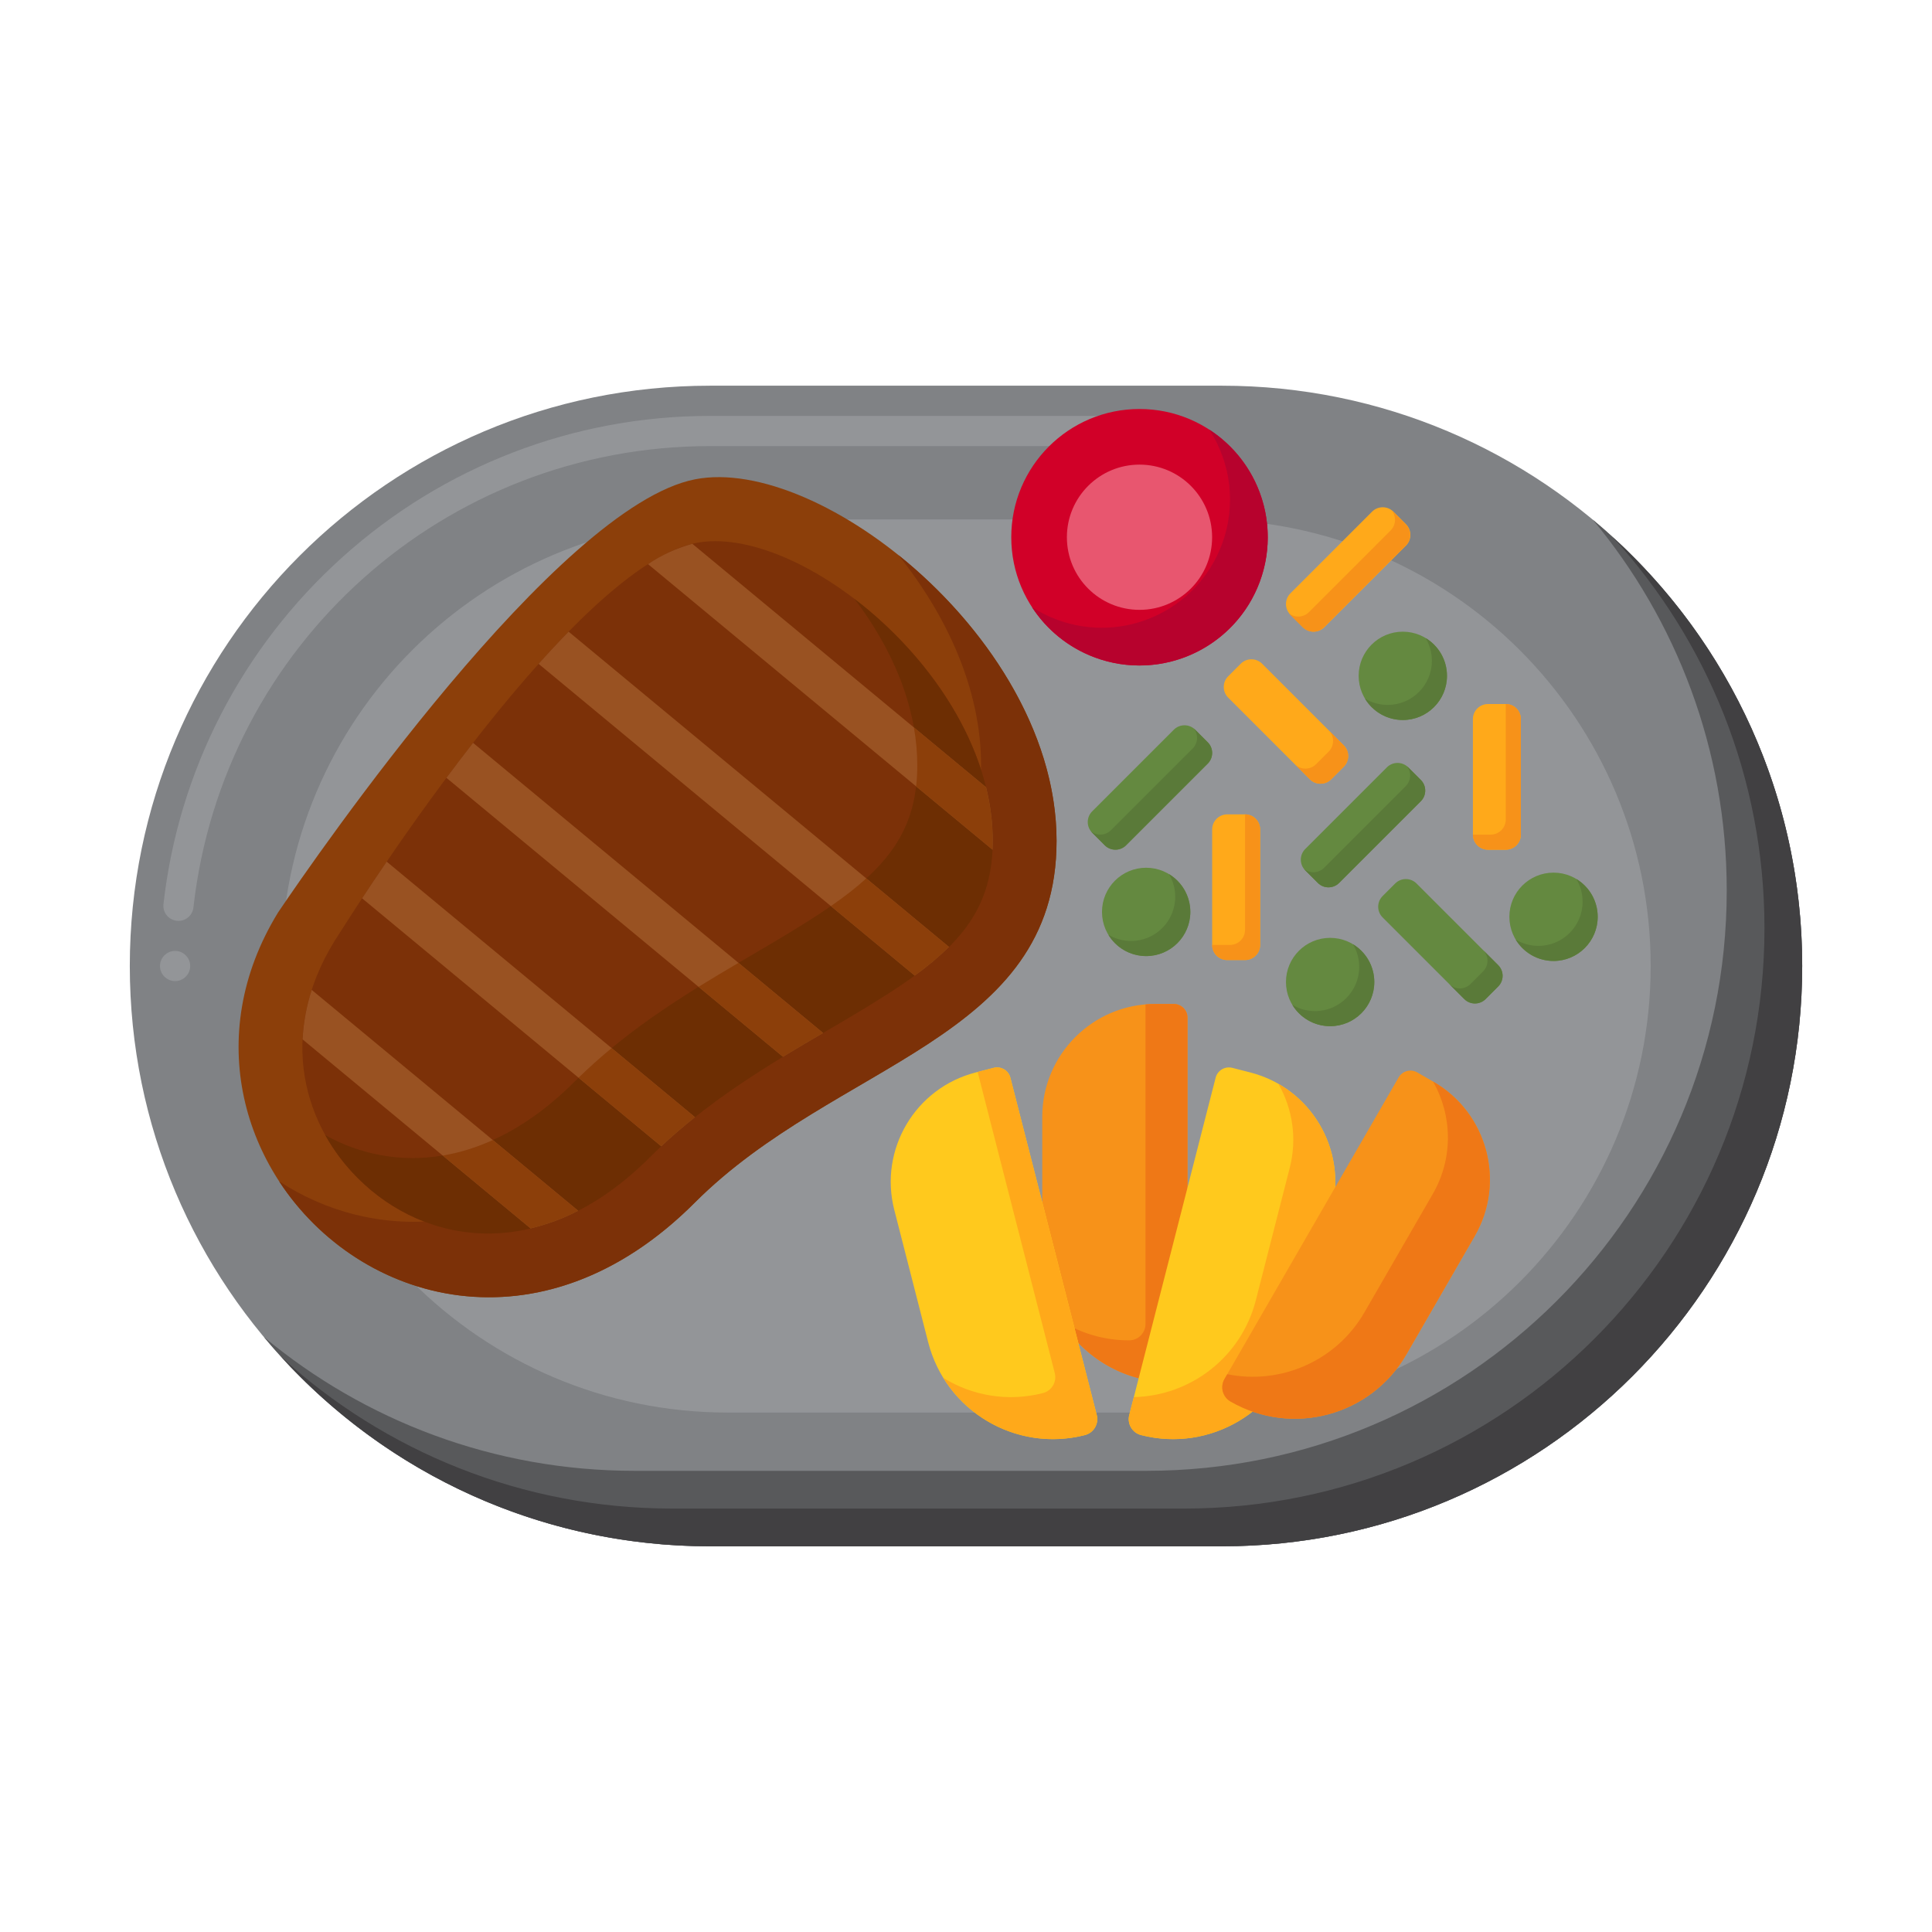 <?xml version="1.0" encoding="utf-8"?>
<!-- Generator: Adobe Illustrator 24.0.0, SVG Export Plug-In . SVG Version: 6.00 Build 0)  -->
<svg version="1.1" id="Layer_1" xmlns="http://www.w3.org/2000/svg" xmlns:xlink="http://www.w3.org/1999/xlink" x="0px" y="0px"
	 viewBox="0 0 256 256" style="enable-background:new 0 0 256 256;" xml:space="preserve">
<style type="text/css">
	.st0{fill:#E63950;}
	.st1{fill:#D10028;}
	.st2{fill:#B7022D;}
	.st3{fill:#FCC4AE;}
	.st4{fill:#E8566F;}
	.st5{fill:#808285;}
	.st6{fill:#939598;}
	.st7{fill:#58595B;}
	.st8{fill:#414042;}
	.st9{fill:#8C3F0A;}
	.st10{fill:#7C3108;}
	.st11{fill:#6D2E03;}
	.st12{fill:#995222;}
	.st13{fill:#F79219;}
	.st14{fill:#EF7816;}
	.st15{fill:#FFC91D;}
	.st16{fill:#FFA91A;}
	.st17{fill:#648940;}
	.st18{fill:#5A7A39;}
	.st19{fill:#F1F2F2;}
	.st20{fill:#E6E7E8;}
	.st21{fill:#D1D3D4;}
	.st22{fill:#FFFFFF;}
	.st23{fill:#76A34F;}
	.st24{fill:#F2AD97;}
	.st25{fill:#E59076;}
	.st26{fill:#91B56B;}
	.st27{fill:#F7CB15;}
	.st28{fill:#377DE2;}
	.st29{fill:#2266D3;}
	.st30{fill:#478CF7;}
	.st31{fill:#5E9CF7;}
	.st32{fill:#FFD2C0;}
	.st33{fill:#27C1E6;}
	.st34{fill:#009ADD;}
	.st35{fill:#893ADD;}
	.st36{fill:#A54AF4;}
	.st37{fill:#B171F4;}
	.st38{fill:#827F7E;}
</style>
<g>
	<g>
		<g>
			<path class="st5" d="M17.199,128L17.199,128c0-42.467,34.426-76.893,76.893-76.893h67.816c42.467,0,76.893,34.426,76.893,76.893
				v0c0,42.467-34.426,76.893-76.893,76.893H94.092C51.625,204.893,17.199,170.467,17.199,128z"/>
		</g>
		<g>
			<path class="st6" d="M23.2,130c-1.1,0-2-0.9-2-2s0.9-2,2-2s2,0.9,2,2S24.3,130,23.2,130z M23.65,122.02
				c-0.07,0-0.15-0.01-0.23-0.01c-0.53-0.06-1.01-0.33-1.34-0.74c-0.33-0.42-0.48-0.94-0.42-1.47
				c1.99-17.68,10.41-34.01,23.72-45.98c13.4-12.06,30.7-18.71,48.71-18.71h54.63c1.1,0,2,0.89,2,2c0,1.1-0.9,2-2,2H94.09
				c-35.11,0-64.54,26.28-68.46,61.13C25.52,121.26,24.66,122.02,23.65,122.02z"/>
		</g>
		<g>
			<path class="st7" d="M211.05,68.857c11.084,13.325,17.751,30.455,17.751,49.143v0c0,42.467-34.426,76.893-76.893,76.893H84.092
				c-18.687,0-35.818-6.667-49.143-17.751c14.105,16.956,35.363,27.751,59.143,27.751h67.816c42.467,0,76.893-34.426,76.893-76.893
				v0C238.801,104.22,228.007,82.962,211.05,68.857z"/>
		</g>
		<g>
			<path class="st8" d="M213.722,71.186c12.472,13.668,20.079,31.853,20.079,51.814v0c0,42.467-34.426,76.893-76.893,76.893H89.092
				c-19.961,0-38.146-7.607-51.814-20.079c14.062,15.41,34.309,25.079,56.814,25.079h67.816c42.467,0,76.893-34.426,76.893-76.893v0
				C238.801,105.494,229.132,85.247,213.722,71.186z"/>
		</g>
		<g>
			<path class="st6" d="M37.278,128L37.278,128c0-32.68,26.492-59.172,59.172-59.172h63.101c32.68,0,59.172,26.492,59.172,59.172v0
				c0,32.68-26.492,59.172-59.172,59.172H96.45C63.77,187.172,37.278,160.68,37.278,128z"/>
		</g>
	</g>
	<g>
		<g>
			<path class="st9" d="M36.848,120.901c-20.24,33.006,22.486,71.305,55.248,38.419C110.803,140.613,140,137.873,140,111.416
				s-31.283-51.155-47.905-47.905C73.874,67.074,41.959,113.338,36.848,120.901z"/>
		</g>
		<g>
			<path class="st10" d="M119.041,73.544C125.516,81.635,130,91.4,130,101.416c0,26.457-29.197,29.197-47.905,47.904
				c-15.348,15.406-32.883,15.189-45.106,7.213c10.56,16.175,34.755,23.214,55.106,2.787C110.803,140.613,140,137.873,140,111.416
				C140,96.773,130.417,82.669,119.041,73.544z"/>
		</g>
		<g>
			<path class="st10" d="M45.072,123.531c-8.356,12.434-5.341,24.893,2.336,32.573c8.945,8.946,24.385,11.56,38.708-2.761
				c7.345-7.345,15.98-12.395,23.598-16.85c14.345-8.389,21.828-13.314,21.828-25.074c0-21.751-25.793-42.284-39.448-39.447
				C75.014,75.518,45.072,123.531,45.072,123.531z"/>
		</g>
		<g>
			<path class="st11" d="M113.229,79.361c4.946,6.496,8.314,14.197,8.314,22.057c0,11.76-7.483,16.685-21.828,25.075
				c-7.619,4.455-16.253,9.505-23.598,16.85c-11.626,11.625-23.988,12.091-33.015,7.07c1.164,2.093,2.624,4.007,4.307,5.691
				c8.945,8.946,24.385,11.56,38.708-2.761c7.345-7.345,15.98-12.395,23.598-16.85c14.345-8.389,21.828-13.314,21.828-25.075
				C131.543,98.936,123.049,86.855,113.229,79.361z"/>
		</g>
		<g>
			<path class="st12" d="M131.543,111.416c0,0.399-0.01,0.79-0.027,1.174l-45.65-37.839c1.797-1.212,3.78-2.122,5.871-2.694
				l38.923,32.262C131.237,106.64,131.534,109.023,131.543,111.416z M47.979,119.032l39.639,32.856
				c1.455-1.363,2.949-2.643,4.47-3.856l-40.85-33.858C49.985,116.009,48.887,117.652,47.979,119.032z M40.097,137.727
				l30.214,25.045c2.186-0.523,4.3-1.31,6.297-2.341L41.307,131.17C40.614,133.292,40.207,135.497,40.097,137.727z M59.155,103.068
				l44.592,36.962c1.804-1.099,3.58-2.144,5.313-3.157L62.683,98.432C61.472,99.989,60.292,101.541,59.155,103.068z M71.367,87.962
				l49.838,41.31c1.609-1.146,3.127-2.416,4.54-3.797L75.347,83.701C74.019,85.056,72.689,86.485,71.367,87.962z"/>
		</g>
		<g>
			<g>
				<path class="st9" d="M81.044,138.878c-1.496,1.234-2.962,2.539-4.384,3.927l10.958,9.083c0.039-0.037,0.079-0.073,0.118-0.109
					c0.125-0.116,0.249-0.232,0.375-0.347c0.024-0.022,0.048-0.044,0.071-0.066c0.171-0.157,0.343-0.313,0.515-0.467
					c0.014-0.013,0.029-0.026,0.043-0.039c1.097-0.984,2.216-1.925,3.348-2.828L81.044,138.878z"/>
			</g>
			<g>
				<path class="st9" d="M110.095,120.063l11.11,9.209c0.167-0.119,0.333-0.24,0.498-0.362c0.353-0.262,0.697-0.524,1.031-0.787
					c1.049-0.829,2.054-1.713,3.011-2.648l-10.957-9.082C113.426,117.633,111.861,118.839,110.095,120.063z"/>
			</g>
			<g>
				<path class="st9" d="M58.662,153.115l11.65,9.657c2.186-0.523,4.3-1.31,6.297-2.341l-11.302-9.368
					C63.063,152.08,60.839,152.751,58.662,153.115z"/>
			</g>
			<g>
				<path class="st9" d="M92.564,130.76l11.183,9.27c1.804-1.099,3.58-2.144,5.313-3.157l-11.207-9.289
					C96.122,128.6,94.351,129.652,92.564,130.76z"/>
			</g>
			<g>
				<path class="st9" d="M131.543,111.417v-0.003c-0.004-1.184-0.079-2.366-0.224-3.54c-0.006-0.045-0.012-0.09-0.017-0.136
					c-0.007-0.056-0.015-0.113-0.022-0.169c-0.148-1.091-0.357-2.176-0.621-3.252l-9.563-7.926c0.292,1.661,0.448,3.34,0.448,5.027
					c0,0.971-0.051,1.895-0.153,2.779l10.126,8.393C131.532,112.206,131.543,111.816,131.543,111.417z"/>
			</g>
		</g>
	</g>
	<g>
		<g>
			<circle class="st1" cx="150.99" cy="71.186" r="16.992"/>
		</g>
		<g>
			<path class="st2" d="M160.239,56.927c2.829,4.361,3.627,9.96,1.669,15.204c-3.284,8.792-13.072,13.257-21.864,9.973
				c-1.182-0.442-2.287-1.001-3.304-1.66c1.914,2.951,4.757,5.335,8.304,6.66c8.792,3.284,18.58-1.182,21.864-9.973
				C169.75,69.522,166.787,61.166,160.239,56.927z"/>
		</g>
		<g>
			<circle class="st4" cx="150.99" cy="71.186" r="9.622"/>
		</g>
	</g>
	<g>
		<g>
			<path class="st13" d="M155.533,133.031h-2.465c-8.265,0-14.965,6.7-14.965,14.965v18.102c0,9.427,7.642,17.07,17.07,17.07h0
				c1.202,0,2.176-0.974,2.176-2.176v-46.145C157.348,133.844,156.535,133.031,155.533,133.031z"/>
		</g>
		<g>
			<path class="st14" d="M155.533,133.031h-2.465c-0.432,0-0.86,0.019-1.283,0.055v42.342c0,1.202-0.974,2.176-2.176,2.176
				c-3.288,0-6.359-0.93-8.965-2.541c3.008,4.864,8.39,8.105,14.529,8.105c1.202,0,2.176-0.974,2.176-2.176v-46.145
				C157.348,133.844,156.535,133.031,155.533,133.031z"/>
		</g>
		<g>
			<path class="st15" d="M131.67,141.495l-2.388,0.612c-8.006,2.051-12.835,10.203-10.784,18.21l4.491,17.536
				c2.339,9.133,11.638,14.64,20.771,12.301l0,0c1.164-0.298,1.866-1.484,1.568-2.648l-11.449-44.703
				C133.63,141.832,132.641,141.247,131.67,141.495z"/>
		</g>
		<g>
			<path class="st16" d="M145.328,187.507l-11.449-44.703c-0.249-0.971-1.238-1.557-2.209-1.308l-2.126,0.544l10.219,39.902
				c0.298,1.164-0.404,2.349-1.568,2.648c-4.678,1.198-9.399,0.337-13.207-2.015c3.817,6.198,11.349,9.48,18.771,7.579
				C144.924,189.856,145.626,188.671,145.328,187.507z"/>
		</g>
		<g>
			<path class="st15" d="M163.288,141.495l2.388,0.612c8.006,2.051,12.835,10.203,10.784,18.21l-4.491,17.536
				c-2.339,9.133-11.639,14.64-20.771,12.301l0,0c-1.164-0.298-1.866-1.484-1.568-2.648l11.449-44.703
				C161.327,141.832,162.316,141.247,163.288,141.495z"/>
		</g>
		<g>
			<path class="st16" d="M169.387,143.606c1.866,3.26,2.515,7.221,1.509,11.146l-4.491,17.536
				c-1.944,7.59-8.696,12.676-16.165,12.835l-0.61,2.383c-0.298,1.164,0.404,2.349,1.568,2.648
				c9.133,2.339,18.432-3.168,20.771-12.301l4.491-17.536C178.17,153.641,175.097,146.863,169.387,143.606z"/>
		</g>
		<g>
			<path class="st13" d="M187.8,142.104l2.135,1.233c7.158,4.132,9.61,13.285,5.478,20.442l-9.051,15.677
				c-4.714,8.164-15.153,10.962-23.318,6.248l0,0c-1.041-0.601-1.397-1.932-0.796-2.972l23.073-39.963
				C185.821,141.9,186.931,141.602,187.8,142.104z"/>
		</g>
		<g>
			<path class="st14" d="M189.935,143.336l-0.052-0.03c2.548,4.468,2.722,10.132-0.035,14.908l-9.051,15.677
				c-3.765,6.522-11.185,9.619-18.179,8.198l-0.371,0.642c-0.601,1.041-0.244,2.371,0.796,2.972
				c8.164,4.714,18.604,1.916,23.318-6.248l9.051-15.677C199.545,156.621,197.092,147.469,189.935,143.336z"/>
		</g>
	</g>
	<g>
		<g>
			<path class="st16" d="M166.974,109.908v15.303c0,1.105-0.895,2-2,2h-2.356c-1.105,0-2-0.895-2-2v-15.303c0-1.104,0.895-2,2-2
				h2.356C166.079,107.908,166.974,108.803,166.974,109.908z"/>
		</g>
	</g>
	<g>
		<path class="st13" d="M164.974,107.908v15.303c0,1.105-0.895,2-2,2h-2.356c0,1.105,0.895,2,2,2h2.356c1.105,0,2-0.895,2-2v-15.303
			C166.974,108.803,166.079,107.908,164.974,107.908z"/>
	</g>
	<g>
		<g>
			<path class="st17" d="M160.032,101.183l-10.821,10.821c-0.781,0.781-2.047,0.781-2.828,0l-1.666-1.666
				c-0.781-0.781-0.781-2.047,0-2.828l10.821-10.821c0.781-0.781,2.047-0.781,2.828,0l1.666,1.666
				C160.813,99.136,160.813,100.402,160.032,101.183z"/>
		</g>
	</g>
	<g>
		<path class="st18" d="M160.032,98.355l-1.666-1.666c-0.057-0.057-0.116-0.109-0.177-0.157c0.62,0.785,0.568,1.927-0.157,2.651
			l-10.821,10.821c-0.725,0.725-1.867,0.776-2.651,0.157c0.048,0.061,0.1,0.121,0.157,0.177l1.666,1.666
			c0.781,0.781,2.047,0.781,2.828,0l10.821-10.821C160.813,100.402,160.813,99.136,160.032,98.355z"/>
	</g>
	<g>
		<g>
			<path class="st16" d="M186.298,72.294l-10.821,10.821c-0.781,0.781-2.047,0.781-2.828,0l-1.666-1.666
				c-0.781-0.781-0.781-2.047,0-2.828l10.821-10.821c0.781-0.781,2.047-0.781,2.828,0l1.666,1.666
				C187.079,70.246,187.079,71.513,186.298,72.294z"/>
		</g>
	</g>
	<g>
		<path class="st13" d="M186.261,69.465l-1.666-1.666c-0.057-0.057-0.116-0.108-0.177-0.157c0.62,0.785,0.568,1.927-0.157,2.651
			L173.44,81.115c-0.725,0.725-1.866,0.776-2.651,0.157c0.048,0.061,0.1,0.121,0.157,0.177l1.666,1.666
			c0.781,0.781,2.047,0.781,2.828,0l10.821-10.821C187.042,71.513,187.042,70.246,186.261,69.465z"/>
	</g>
	<g>
		<g>
			<path class="st17" d="M187.697,117.067l10.821,10.821c0.781,0.781,0.781,2.047,0,2.828l-1.666,1.666
				c-0.781,0.781-2.047,0.781-2.828,0l-10.821-10.821c-0.781-0.781-0.781-2.047,0-2.828l1.666-1.666
				C185.65,116.286,186.916,116.286,187.697,117.067z"/>
		</g>
	</g>
	<g>
		<path class="st18" d="M198.518,127.888l-2-2c0.781,0.781,0.781,2.047,0,2.828l-1.666,1.666c-0.781,0.781-2.047,0.781-2.828,0l2,2
			c0.781,0.781,2.047,0.781,2.828,0l1.666-1.666C199.299,129.935,199.3,128.669,198.518,127.888z"/>
	</g>
	<g>
		<g>
			<path class="st16" d="M167.234,87.945l10.821,10.821c0.781,0.781,0.781,2.047,0,2.828l-1.666,1.666
				c-0.781,0.781-2.047,0.781-2.828,0l-10.821-10.821c-0.781-0.781-0.781-2.047,0-2.828l1.666-1.666
				C165.186,87.164,166.453,87.164,167.234,87.945z"/>
		</g>
	</g>
	<g>
		<path class="st13" d="M178.055,98.766l-2-2c0.781,0.781,0.781,2.047,0,2.828l-1.666,1.666c-0.781,0.781-2.047,0.781-2.828,0l2,2
			c0.781,0.781,2.047,0.781,2.828,0l1.666-1.666C178.836,100.813,178.836,99.547,178.055,98.766z"/>
	</g>
	<g>
		<g>
			<path class="st16" d="M201.523,95.287v15.303c0,1.105-0.895,2-2,2h-2.356c-1.105,0-2-0.895-2-2V95.287c0-1.104,0.895-2,2-2h2.356
				C200.628,93.287,201.523,94.182,201.523,95.287z"/>
		</g>
	</g>
	<g>
		<path class="st13" d="M199.523,93.287v15.303c0,1.105-0.895,2-2,2h-2.356c0,1.105,0.895,2,2,2h2.356c1.105,0,2-0.895,2-2V95.287
			C201.523,94.182,200.628,93.287,199.523,93.287z"/>
	</g>
	<g>
		<g>
			<path class="st17" d="M188.264,106.171l-10.821,10.821c-0.781,0.781-2.047,0.781-2.828,0l-1.666-1.666
				c-0.781-0.781-0.781-2.047,0-2.828l10.821-10.821c0.781-0.781,2.047-0.781,2.828,0l1.666,1.666
				C189.045,104.124,189.045,105.39,188.264,106.171z"/>
		</g>
	</g>
	<g>
		<path class="st18" d="M188.264,103.343l-1.666-1.666c-0.057-0.057-0.116-0.109-0.177-0.157c0.62,0.785,0.568,1.927-0.157,2.651
			l-10.821,10.821c-0.725,0.725-1.867,0.776-2.651,0.157c0.048,0.061,0.1,0.121,0.157,0.177l1.666,1.666
			c0.781,0.781,2.047,0.781,2.828,0l10.821-10.821C189.045,105.39,189.045,104.124,188.264,103.343z"/>
	</g>
	<g>
		<circle class="st17" cx="205.851" cy="121.481" r="5.852"/>
	</g>
	<g>
		<path class="st18" d="M208.867,116.465c0.531,0.881,0.836,1.913,0.836,3.016c0,3.232-2.62,5.852-5.852,5.852
			c-1.103,0-2.135-0.305-3.016-0.836c1.024,1.7,2.887,2.836,5.016,2.836c3.232,0,5.852-2.62,5.852-5.852
			C211.703,119.352,210.566,117.489,208.867,116.465z"/>
	</g>
	<g>
		<circle class="st17" cx="176.249" cy="130.123" r="5.852"/>
	</g>
	<g>
		<path class="st18" d="M179.265,125.107c0.531,0.881,0.836,1.913,0.836,3.016c0,3.232-2.62,5.852-5.852,5.852
			c-1.103,0-2.135-0.305-3.016-0.836c1.024,1.7,2.887,2.836,5.016,2.836c3.232,0,5.852-2.62,5.852-5.852
			C182.102,127.994,180.965,126.131,179.265,125.107z"/>
	</g>
	<g>
		<circle class="st17" cx="185.88" cy="89.553" r="5.852"/>
	</g>
	<g>
		<path class="st18" d="M188.896,84.537c0.531,0.881,0.836,1.913,0.836,3.016c0,3.232-2.62,5.852-5.852,5.852
			c-1.103,0-2.135-0.305-3.016-0.836c1.024,1.7,2.887,2.836,5.016,2.836c3.232,0,5.852-2.62,5.852-5.852
			C191.733,87.424,190.596,85.561,188.896,84.537z"/>
	</g>
	<g>
		<circle class="st17" cx="151.871" cy="120.833" r="5.852"/>
	</g>
	<g>
		<path class="st18" d="M154.887,115.817c0.531,0.881,0.836,1.913,0.836,3.016c0,3.232-2.62,5.852-5.852,5.852
			c-1.103,0-2.135-0.305-3.016-0.836c1.024,1.7,2.887,2.836,5.016,2.836c3.232,0,5.852-2.62,5.852-5.852
			C157.723,118.705,156.586,116.841,154.887,115.817z"/>
	</g>
</g>
</svg>
